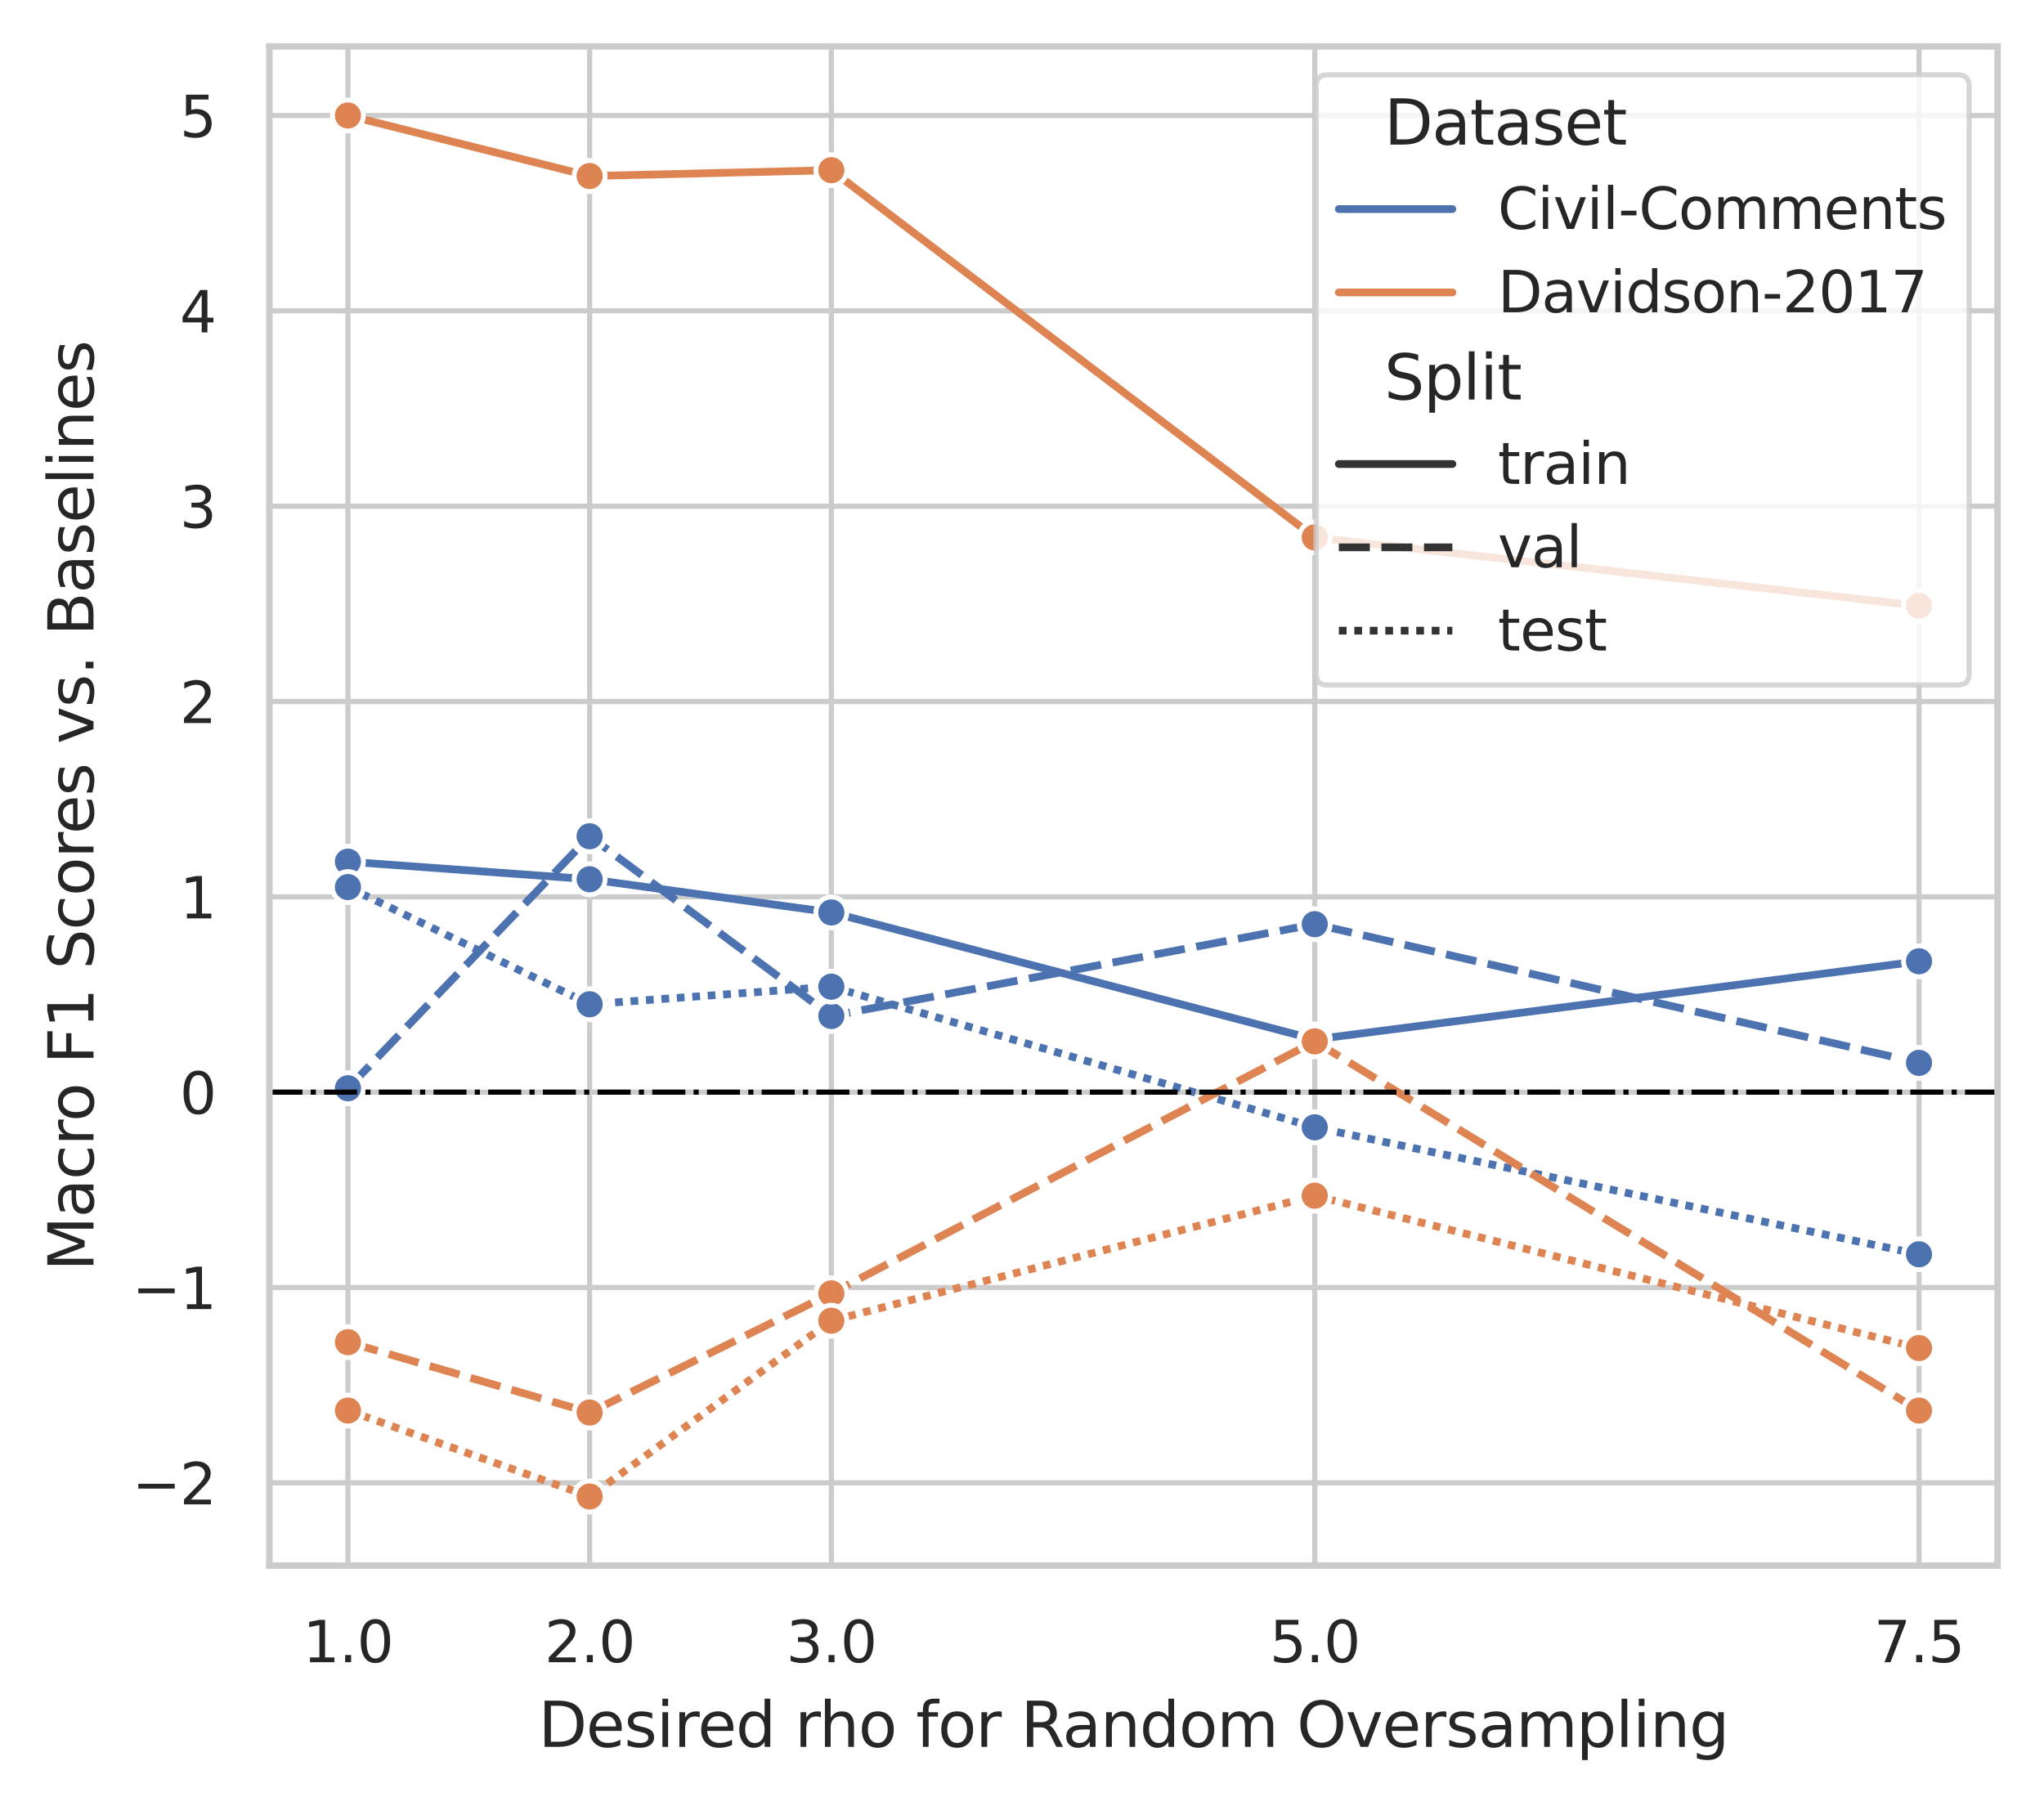 <?xml version="1.0" encoding="utf-8" standalone="no"?>
<!DOCTYPE svg PUBLIC "-//W3C//DTD SVG 1.1//EN"
  "http://www.w3.org/Graphics/SVG/1.1/DTD/svg11.dtd">
<svg xmlns:xlink="http://www.w3.org/1999/xlink" width="316.888pt" height="280.032pt" viewBox="0 0 316.888 280.032" xmlns="http://www.w3.org/2000/svg" version="1.1">
 <defs>
  <style type="text/css">*{stroke-linejoin: round; stroke-linecap: butt}</style>
 </defs>
 <g id="figure_1">
  <g id="patch_1">
   <path d="M 0 280.032 
L 316.888 280.032 
L 316.888 0 
L 0 0 
z
" style="fill: #ffffff"/>
  </g>
  <g id="axes_1">
   <g id="patch_2">
    <path d="M 41.764 242.724 
L 309.688 242.724 
L 309.688 7.2 
L 41.764 7.2 
z
" style="fill: #ffffff"/>
   </g>
   <g id="matplotlib.axis_1">
    <g id="xtick_1">
     <g id="line2d_1">
      <path d="M 53.942 242.724 
L 53.942 7.2 
" clip-path="url(#pf384c599b5)" style="fill: none; stroke: #cccccc; stroke-width: 0.8; stroke-linecap: round"/>
     </g>
     <g id="text_1">
      <!-- 1.0 -->
      <g style="fill: #262626" transform="translate(46.945 257.711) scale(0.088 -0.088)">
       <defs>
        <path id="DejaVuSans-31" d="M 794 531 
L 1825 531 
L 1825 4091 
L 703 3866 
L 703 4441 
L 1819 4666 
L 2450 4666 
L 2450 531 
L 3481 531 
L 3481 0 
L 794 0 
L 794 531 
z
" transform="scale(0.016)"/>
        <path id="DejaVuSans-2e" d="M 684 794 
L 1344 794 
L 1344 0 
L 684 0 
L 684 794 
z
" transform="scale(0.016)"/>
        <path id="DejaVuSans-30" d="M 2034 4250 
Q 1547 4250 1301 3770 
Q 1056 3291 1056 2328 
Q 1056 1369 1301 889 
Q 1547 409 2034 409 
Q 2525 409 2770 889 
Q 3016 1369 3016 2328 
Q 3016 3291 2770 3770 
Q 2525 4250 2034 4250 
z
M 2034 4750 
Q 2819 4750 3233 4129 
Q 3647 3509 3647 2328 
Q 3647 1150 3233 529 
Q 2819 -91 2034 -91 
Q 1250 -91 836 529 
Q 422 1150 422 2328 
Q 422 3509 836 4129 
Q 1250 4750 2034 4750 
z
" transform="scale(0.016)"/>
       </defs>
       <use xlink:href="#DejaVuSans-31"/>
       <use xlink:href="#DejaVuSans-2e" x="63.623"/>
       <use xlink:href="#DejaVuSans-30" x="95.41"/>
      </g>
     </g>
    </g>
    <g id="xtick_2">
     <g id="line2d_2">
      <path d="M 91.414 242.724 
L 91.414 7.2 
" clip-path="url(#pf384c599b5)" style="fill: none; stroke: #cccccc; stroke-width: 0.8; stroke-linecap: round"/>
     </g>
     <g id="text_2">
      <!-- 2.0 -->
      <g style="fill: #262626" transform="translate(84.417 257.711) scale(0.088 -0.088)">
       <defs>
        <path id="DejaVuSans-32" d="M 1228 531 
L 3431 531 
L 3431 0 
L 469 0 
L 469 531 
Q 828 903 1448 1529 
Q 2069 2156 2228 2338 
Q 2531 2678 2651 2914 
Q 2772 3150 2772 3378 
Q 2772 3750 2511 3984 
Q 2250 4219 1831 4219 
Q 1534 4219 1204 4116 
Q 875 4013 500 3803 
L 500 4441 
Q 881 4594 1212 4672 
Q 1544 4750 1819 4750 
Q 2544 4750 2975 4387 
Q 3406 4025 3406 3419 
Q 3406 3131 3298 2873 
Q 3191 2616 2906 2266 
Q 2828 2175 2409 1742 
Q 1991 1309 1228 531 
z
" transform="scale(0.016)"/>
       </defs>
       <use xlink:href="#DejaVuSans-32"/>
       <use xlink:href="#DejaVuSans-2e" x="63.623"/>
       <use xlink:href="#DejaVuSans-30" x="95.41"/>
      </g>
     </g>
    </g>
    <g id="xtick_3">
     <g id="line2d_3">
      <path d="M 128.886 242.724 
L 128.886 7.2 
" clip-path="url(#pf384c599b5)" style="fill: none; stroke: #cccccc; stroke-width: 0.8; stroke-linecap: round"/>
     </g>
     <g id="text_3">
      <!-- 3.0 -->
      <g style="fill: #262626" transform="translate(121.889 257.711) scale(0.088 -0.088)">
       <defs>
        <path id="DejaVuSans-33" d="M 2597 2516 
Q 3050 2419 3304 2112 
Q 3559 1806 3559 1356 
Q 3559 666 3084 287 
Q 2609 -91 1734 -91 
Q 1441 -91 1130 -33 
Q 819 25 488 141 
L 488 750 
Q 750 597 1062 519 
Q 1375 441 1716 441 
Q 2309 441 2620 675 
Q 2931 909 2931 1356 
Q 2931 1769 2642 2001 
Q 2353 2234 1838 2234 
L 1294 2234 
L 1294 2753 
L 1863 2753 
Q 2328 2753 2575 2939 
Q 2822 3125 2822 3475 
Q 2822 3834 2567 4026 
Q 2313 4219 1838 4219 
Q 1578 4219 1281 4162 
Q 984 4106 628 3988 
L 628 4550 
Q 988 4650 1302 4700 
Q 1616 4750 1894 4750 
Q 2613 4750 3031 4423 
Q 3450 4097 3450 3541 
Q 3450 3153 3228 2886 
Q 3006 2619 2597 2516 
z
" transform="scale(0.016)"/>
       </defs>
       <use xlink:href="#DejaVuSans-33"/>
       <use xlink:href="#DejaVuSans-2e" x="63.623"/>
       <use xlink:href="#DejaVuSans-30" x="95.41"/>
      </g>
     </g>
    </g>
    <g id="xtick_4">
     <g id="line2d_4">
      <path d="M 203.83 242.724 
L 203.83 7.2 
" clip-path="url(#pf384c599b5)" style="fill: none; stroke: #cccccc; stroke-width: 0.8; stroke-linecap: round"/>
     </g>
     <g id="text_4">
      <!-- 5.0 -->
      <g style="fill: #262626" transform="translate(196.833 257.711) scale(0.088 -0.088)">
       <defs>
        <path id="DejaVuSans-35" d="M 691 4666 
L 3169 4666 
L 3169 4134 
L 1269 4134 
L 1269 2991 
Q 1406 3038 1543 3061 
Q 1681 3084 1819 3084 
Q 2600 3084 3056 2656 
Q 3513 2228 3513 1497 
Q 3513 744 3044 326 
Q 2575 -91 1722 -91 
Q 1428 -91 1123 -41 
Q 819 9 494 109 
L 494 744 
Q 775 591 1075 516 
Q 1375 441 1709 441 
Q 2250 441 2565 725 
Q 2881 1009 2881 1497 
Q 2881 1984 2565 2268 
Q 2250 2553 1709 2553 
Q 1456 2553 1204 2497 
Q 953 2441 691 2322 
L 691 4666 
z
" transform="scale(0.016)"/>
       </defs>
       <use xlink:href="#DejaVuSans-35"/>
       <use xlink:href="#DejaVuSans-2e" x="63.623"/>
       <use xlink:href="#DejaVuSans-30" x="95.41"/>
      </g>
     </g>
    </g>
    <g id="xtick_5">
     <g id="line2d_5">
      <path d="M 297.51 242.724 
L 297.51 7.2 
" clip-path="url(#pf384c599b5)" style="fill: none; stroke: #cccccc; stroke-width: 0.8; stroke-linecap: round"/>
     </g>
     <g id="text_5">
      <!-- 7.5 -->
      <g style="fill: #262626" transform="translate(290.512 257.711) scale(0.088 -0.088)">
       <defs>
        <path id="DejaVuSans-37" d="M 525 4666 
L 3525 4666 
L 3525 4397 
L 1831 0 
L 1172 0 
L 2766 4134 
L 525 4134 
L 525 4666 
z
" transform="scale(0.016)"/>
       </defs>
       <use xlink:href="#DejaVuSans-37"/>
       <use xlink:href="#DejaVuSans-2e" x="63.623"/>
       <use xlink:href="#DejaVuSans-35" x="95.41"/>
      </g>
     </g>
    </g>
    <g id="text_6">
     <!-- Desired rho for Random Oversampling -->
     <g style="fill: #262626" transform="translate(83.469 270.835) scale(0.096 -0.096)">
      <defs>
       <path id="DejaVuSans-44" d="M 1259 4147 
L 1259 519 
L 2022 519 
Q 2988 519 3436 956 
Q 3884 1394 3884 2338 
Q 3884 3275 3436 3711 
Q 2988 4147 2022 4147 
L 1259 4147 
z
M 628 4666 
L 1925 4666 
Q 3281 4666 3915 4102 
Q 4550 3538 4550 2338 
Q 4550 1131 3912 565 
Q 3275 0 1925 0 
L 628 0 
L 628 4666 
z
" transform="scale(0.016)"/>
       <path id="DejaVuSans-65" d="M 3597 1894 
L 3597 1613 
L 953 1613 
Q 991 1019 1311 708 
Q 1631 397 2203 397 
Q 2534 397 2845 478 
Q 3156 559 3463 722 
L 3463 178 
Q 3153 47 2828 -22 
Q 2503 -91 2169 -91 
Q 1331 -91 842 396 
Q 353 884 353 1716 
Q 353 2575 817 3079 
Q 1281 3584 2069 3584 
Q 2775 3584 3186 3129 
Q 3597 2675 3597 1894 
z
M 3022 2063 
Q 3016 2534 2758 2815 
Q 2500 3097 2075 3097 
Q 1594 3097 1305 2825 
Q 1016 2553 972 2059 
L 3022 2063 
z
" transform="scale(0.016)"/>
       <path id="DejaVuSans-73" d="M 2834 3397 
L 2834 2853 
Q 2591 2978 2328 3040 
Q 2066 3103 1784 3103 
Q 1356 3103 1142 2972 
Q 928 2841 928 2578 
Q 928 2378 1081 2264 
Q 1234 2150 1697 2047 
L 1894 2003 
Q 2506 1872 2764 1633 
Q 3022 1394 3022 966 
Q 3022 478 2636 193 
Q 2250 -91 1575 -91 
Q 1294 -91 989 -36 
Q 684 19 347 128 
L 347 722 
Q 666 556 975 473 
Q 1284 391 1588 391 
Q 1994 391 2212 530 
Q 2431 669 2431 922 
Q 2431 1156 2273 1281 
Q 2116 1406 1581 1522 
L 1381 1569 
Q 847 1681 609 1914 
Q 372 2147 372 2553 
Q 372 3047 722 3315 
Q 1072 3584 1716 3584 
Q 2034 3584 2315 3537 
Q 2597 3491 2834 3397 
z
" transform="scale(0.016)"/>
       <path id="DejaVuSans-69" d="M 603 3500 
L 1178 3500 
L 1178 0 
L 603 0 
L 603 3500 
z
M 603 4863 
L 1178 4863 
L 1178 4134 
L 603 4134 
L 603 4863 
z
" transform="scale(0.016)"/>
       <path id="DejaVuSans-72" d="M 2631 2963 
Q 2534 3019 2420 3045 
Q 2306 3072 2169 3072 
Q 1681 3072 1420 2755 
Q 1159 2438 1159 1844 
L 1159 0 
L 581 0 
L 581 3500 
L 1159 3500 
L 1159 2956 
Q 1341 3275 1631 3429 
Q 1922 3584 2338 3584 
Q 2397 3584 2469 3576 
Q 2541 3569 2628 3553 
L 2631 2963 
z
" transform="scale(0.016)"/>
       <path id="DejaVuSans-64" d="M 2906 2969 
L 2906 4863 
L 3481 4863 
L 3481 0 
L 2906 0 
L 2906 525 
Q 2725 213 2448 61 
Q 2172 -91 1784 -91 
Q 1150 -91 751 415 
Q 353 922 353 1747 
Q 353 2572 751 3078 
Q 1150 3584 1784 3584 
Q 2172 3584 2448 3432 
Q 2725 3281 2906 2969 
z
M 947 1747 
Q 947 1113 1208 752 
Q 1469 391 1925 391 
Q 2381 391 2643 752 
Q 2906 1113 2906 1747 
Q 2906 2381 2643 2742 
Q 2381 3103 1925 3103 
Q 1469 3103 1208 2742 
Q 947 2381 947 1747 
z
" transform="scale(0.016)"/>
       <path id="DejaVuSans-20" transform="scale(0.016)"/>
       <path id="DejaVuSans-68" d="M 3513 2113 
L 3513 0 
L 2938 0 
L 2938 2094 
Q 2938 2591 2744 2837 
Q 2550 3084 2163 3084 
Q 1697 3084 1428 2787 
Q 1159 2491 1159 1978 
L 1159 0 
L 581 0 
L 581 4863 
L 1159 4863 
L 1159 2956 
Q 1366 3272 1645 3428 
Q 1925 3584 2291 3584 
Q 2894 3584 3203 3211 
Q 3513 2838 3513 2113 
z
" transform="scale(0.016)"/>
       <path id="DejaVuSans-6f" d="M 1959 3097 
Q 1497 3097 1228 2736 
Q 959 2375 959 1747 
Q 959 1119 1226 758 
Q 1494 397 1959 397 
Q 2419 397 2687 759 
Q 2956 1122 2956 1747 
Q 2956 2369 2687 2733 
Q 2419 3097 1959 3097 
z
M 1959 3584 
Q 2709 3584 3137 3096 
Q 3566 2609 3566 1747 
Q 3566 888 3137 398 
Q 2709 -91 1959 -91 
Q 1206 -91 779 398 
Q 353 888 353 1747 
Q 353 2609 779 3096 
Q 1206 3584 1959 3584 
z
" transform="scale(0.016)"/>
       <path id="DejaVuSans-66" d="M 2375 4863 
L 2375 4384 
L 1825 4384 
Q 1516 4384 1395 4259 
Q 1275 4134 1275 3809 
L 1275 3500 
L 2222 3500 
L 2222 3053 
L 1275 3053 
L 1275 0 
L 697 0 
L 697 3053 
L 147 3053 
L 147 3500 
L 697 3500 
L 697 3744 
Q 697 4328 969 4595 
Q 1241 4863 1831 4863 
L 2375 4863 
z
" transform="scale(0.016)"/>
       <path id="DejaVuSans-52" d="M 2841 2188 
Q 3044 2119 3236 1894 
Q 3428 1669 3622 1275 
L 4263 0 
L 3584 0 
L 2988 1197 
Q 2756 1666 2539 1819 
Q 2322 1972 1947 1972 
L 1259 1972 
L 1259 0 
L 628 0 
L 628 4666 
L 2053 4666 
Q 2853 4666 3247 4331 
Q 3641 3997 3641 3322 
Q 3641 2881 3436 2590 
Q 3231 2300 2841 2188 
z
M 1259 4147 
L 1259 2491 
L 2053 2491 
Q 2509 2491 2742 2702 
Q 2975 2913 2975 3322 
Q 2975 3731 2742 3939 
Q 2509 4147 2053 4147 
L 1259 4147 
z
" transform="scale(0.016)"/>
       <path id="DejaVuSans-61" d="M 2194 1759 
Q 1497 1759 1228 1600 
Q 959 1441 959 1056 
Q 959 750 1161 570 
Q 1363 391 1709 391 
Q 2188 391 2477 730 
Q 2766 1069 2766 1631 
L 2766 1759 
L 2194 1759 
z
M 3341 1997 
L 3341 0 
L 2766 0 
L 2766 531 
Q 2569 213 2275 61 
Q 1981 -91 1556 -91 
Q 1019 -91 701 211 
Q 384 513 384 1019 
Q 384 1609 779 1909 
Q 1175 2209 1959 2209 
L 2766 2209 
L 2766 2266 
Q 2766 2663 2505 2880 
Q 2244 3097 1772 3097 
Q 1472 3097 1187 3025 
Q 903 2953 641 2809 
L 641 3341 
Q 956 3463 1253 3523 
Q 1550 3584 1831 3584 
Q 2591 3584 2966 3190 
Q 3341 2797 3341 1997 
z
" transform="scale(0.016)"/>
       <path id="DejaVuSans-6e" d="M 3513 2113 
L 3513 0 
L 2938 0 
L 2938 2094 
Q 2938 2591 2744 2837 
Q 2550 3084 2163 3084 
Q 1697 3084 1428 2787 
Q 1159 2491 1159 1978 
L 1159 0 
L 581 0 
L 581 3500 
L 1159 3500 
L 1159 2956 
Q 1366 3272 1645 3428 
Q 1925 3584 2291 3584 
Q 2894 3584 3203 3211 
Q 3513 2838 3513 2113 
z
" transform="scale(0.016)"/>
       <path id="DejaVuSans-6d" d="M 3328 2828 
Q 3544 3216 3844 3400 
Q 4144 3584 4550 3584 
Q 5097 3584 5394 3201 
Q 5691 2819 5691 2113 
L 5691 0 
L 5113 0 
L 5113 2094 
Q 5113 2597 4934 2840 
Q 4756 3084 4391 3084 
Q 3944 3084 3684 2787 
Q 3425 2491 3425 1978 
L 3425 0 
L 2847 0 
L 2847 2094 
Q 2847 2600 2669 2842 
Q 2491 3084 2119 3084 
Q 1678 3084 1418 2786 
Q 1159 2488 1159 1978 
L 1159 0 
L 581 0 
L 581 3500 
L 1159 3500 
L 1159 2956 
Q 1356 3278 1631 3431 
Q 1906 3584 2284 3584 
Q 2666 3584 2933 3390 
Q 3200 3197 3328 2828 
z
" transform="scale(0.016)"/>
       <path id="DejaVuSans-4f" d="M 2522 4238 
Q 1834 4238 1429 3725 
Q 1025 3213 1025 2328 
Q 1025 1447 1429 934 
Q 1834 422 2522 422 
Q 3209 422 3611 934 
Q 4013 1447 4013 2328 
Q 4013 3213 3611 3725 
Q 3209 4238 2522 4238 
z
M 2522 4750 
Q 3503 4750 4090 4092 
Q 4678 3434 4678 2328 
Q 4678 1225 4090 567 
Q 3503 -91 2522 -91 
Q 1538 -91 948 565 
Q 359 1222 359 2328 
Q 359 3434 948 4092 
Q 1538 4750 2522 4750 
z
" transform="scale(0.016)"/>
       <path id="DejaVuSans-76" d="M 191 3500 
L 800 3500 
L 1894 563 
L 2988 3500 
L 3597 3500 
L 2284 0 
L 1503 0 
L 191 3500 
z
" transform="scale(0.016)"/>
       <path id="DejaVuSans-70" d="M 1159 525 
L 1159 -1331 
L 581 -1331 
L 581 3500 
L 1159 3500 
L 1159 2969 
Q 1341 3281 1617 3432 
Q 1894 3584 2278 3584 
Q 2916 3584 3314 3078 
Q 3713 2572 3713 1747 
Q 3713 922 3314 415 
Q 2916 -91 2278 -91 
Q 1894 -91 1617 61 
Q 1341 213 1159 525 
z
M 3116 1747 
Q 3116 2381 2855 2742 
Q 2594 3103 2138 3103 
Q 1681 3103 1420 2742 
Q 1159 2381 1159 1747 
Q 1159 1113 1420 752 
Q 1681 391 2138 391 
Q 2594 391 2855 752 
Q 3116 1113 3116 1747 
z
" transform="scale(0.016)"/>
       <path id="DejaVuSans-6c" d="M 603 4863 
L 1178 4863 
L 1178 0 
L 603 0 
L 603 4863 
z
" transform="scale(0.016)"/>
       <path id="DejaVuSans-67" d="M 2906 1791 
Q 2906 2416 2648 2759 
Q 2391 3103 1925 3103 
Q 1463 3103 1205 2759 
Q 947 2416 947 1791 
Q 947 1169 1205 825 
Q 1463 481 1925 481 
Q 2391 481 2648 825 
Q 2906 1169 2906 1791 
z
M 3481 434 
Q 3481 -459 3084 -895 
Q 2688 -1331 1869 -1331 
Q 1566 -1331 1297 -1286 
Q 1028 -1241 775 -1147 
L 775 -588 
Q 1028 -725 1275 -790 
Q 1522 -856 1778 -856 
Q 2344 -856 2625 -561 
Q 2906 -266 2906 331 
L 2906 616 
Q 2728 306 2450 153 
Q 2172 0 1784 0 
Q 1141 0 747 490 
Q 353 981 353 1791 
Q 353 2603 747 3093 
Q 1141 3584 1784 3584 
Q 2172 3584 2450 3431 
Q 2728 3278 2906 2969 
L 2906 3500 
L 3481 3500 
L 3481 434 
z
" transform="scale(0.016)"/>
      </defs>
      <use xlink:href="#DejaVuSans-44"/>
      <use xlink:href="#DejaVuSans-65" x="77.002"/>
      <use xlink:href="#DejaVuSans-73" x="138.525"/>
      <use xlink:href="#DejaVuSans-69" x="190.625"/>
      <use xlink:href="#DejaVuSans-72" x="218.408"/>
      <use xlink:href="#DejaVuSans-65" x="257.271"/>
      <use xlink:href="#DejaVuSans-64" x="318.795"/>
      <use xlink:href="#DejaVuSans-20" x="382.271"/>
      <use xlink:href="#DejaVuSans-72" x="414.059"/>
      <use xlink:href="#DejaVuSans-68" x="453.422"/>
      <use xlink:href="#DejaVuSans-6f" x="516.801"/>
      <use xlink:href="#DejaVuSans-20" x="577.982"/>
      <use xlink:href="#DejaVuSans-66" x="609.77"/>
      <use xlink:href="#DejaVuSans-6f" x="644.975"/>
      <use xlink:href="#DejaVuSans-72" x="706.156"/>
      <use xlink:href="#DejaVuSans-20" x="747.27"/>
      <use xlink:href="#DejaVuSans-52" x="779.057"/>
      <use xlink:href="#DejaVuSans-61" x="846.289"/>
      <use xlink:href="#DejaVuSans-6e" x="907.568"/>
      <use xlink:href="#DejaVuSans-64" x="970.947"/>
      <use xlink:href="#DejaVuSans-6f" x="1034.424"/>
      <use xlink:href="#DejaVuSans-6d" x="1095.605"/>
      <use xlink:href="#DejaVuSans-20" x="1193.018"/>
      <use xlink:href="#DejaVuSans-4f" x="1224.805"/>
      <use xlink:href="#DejaVuSans-76" x="1303.516"/>
      <use xlink:href="#DejaVuSans-65" x="1362.695"/>
      <use xlink:href="#DejaVuSans-72" x="1424.219"/>
      <use xlink:href="#DejaVuSans-73" x="1465.332"/>
      <use xlink:href="#DejaVuSans-61" x="1517.432"/>
      <use xlink:href="#DejaVuSans-6d" x="1578.711"/>
      <use xlink:href="#DejaVuSans-70" x="1676.123"/>
      <use xlink:href="#DejaVuSans-6c" x="1739.6"/>
      <use xlink:href="#DejaVuSans-69" x="1767.383"/>
      <use xlink:href="#DejaVuSans-6e" x="1795.166"/>
      <use xlink:href="#DejaVuSans-67" x="1858.545"/>
     </g>
    </g>
   </g>
   <g id="matplotlib.axis_2">
    <g id="ytick_1">
     <g id="line2d_6">
      <path d="M 41.764 229.898 
L 309.688 229.898 
" clip-path="url(#pf384c599b5)" style="fill: none; stroke: #cccccc; stroke-width: 0.8; stroke-linecap: round"/>
     </g>
     <g id="text_7">
      <!-- −2 -->
      <g style="fill: #262626" transform="translate(20.491 233.242) scale(0.088 -0.088)">
       <defs>
        <path id="DejaVuSans-2212" d="M 678 2272 
L 4684 2272 
L 4684 1741 
L 678 1741 
L 678 2272 
z
" transform="scale(0.016)"/>
       </defs>
       <use xlink:href="#DejaVuSans-2212"/>
       <use xlink:href="#DejaVuSans-32" x="83.789"/>
      </g>
     </g>
    </g>
    <g id="ytick_2">
     <g id="line2d_7">
      <path d="M 41.764 199.614 
L 309.688 199.614 
" clip-path="url(#pf384c599b5)" style="fill: none; stroke: #cccccc; stroke-width: 0.8; stroke-linecap: round"/>
     </g>
     <g id="text_8">
      <!-- −1 -->
      <g style="fill: #262626" transform="translate(20.491 202.957) scale(0.088 -0.088)">
       <use xlink:href="#DejaVuSans-2212"/>
       <use xlink:href="#DejaVuSans-31" x="83.789"/>
      </g>
     </g>
    </g>
    <g id="ytick_3">
     <g id="line2d_8">
      <path d="M 41.764 169.329 
L 309.688 169.329 
" clip-path="url(#pf384c599b5)" style="fill: none; stroke: #cccccc; stroke-width: 0.8; stroke-linecap: round"/>
     </g>
     <g id="text_9">
      <!-- 0 -->
      <g style="fill: #262626" transform="translate(27.865 172.672) scale(0.088 -0.088)">
       <use xlink:href="#DejaVuSans-30"/>
      </g>
     </g>
    </g>
    <g id="ytick_4">
     <g id="line2d_9">
      <path d="M 41.764 139.044 
L 309.688 139.044 
" clip-path="url(#pf384c599b5)" style="fill: none; stroke: #cccccc; stroke-width: 0.8; stroke-linecap: round"/>
     </g>
     <g id="text_10">
      <!-- 1 -->
      <g style="fill: #262626" transform="translate(27.865 142.388) scale(0.088 -0.088)">
       <use xlink:href="#DejaVuSans-31"/>
      </g>
     </g>
    </g>
    <g id="ytick_5">
     <g id="line2d_10">
      <path d="M 41.764 108.76 
L 309.688 108.76 
" clip-path="url(#pf384c599b5)" style="fill: none; stroke: #cccccc; stroke-width: 0.8; stroke-linecap: round"/>
     </g>
     <g id="text_11">
      <!-- 2 -->
      <g style="fill: #262626" transform="translate(27.865 112.103) scale(0.088 -0.088)">
       <use xlink:href="#DejaVuSans-32"/>
      </g>
     </g>
    </g>
    <g id="ytick_6">
     <g id="line2d_11">
      <path d="M 41.764 78.475 
L 309.688 78.475 
" clip-path="url(#pf384c599b5)" style="fill: none; stroke: #cccccc; stroke-width: 0.8; stroke-linecap: round"/>
     </g>
     <g id="text_12">
      <!-- 3 -->
      <g style="fill: #262626" transform="translate(27.865 81.818) scale(0.088 -0.088)">
       <use xlink:href="#DejaVuSans-33"/>
      </g>
     </g>
    </g>
    <g id="ytick_7">
     <g id="line2d_12">
      <path d="M 41.764 48.19 
L 309.688 48.19 
" clip-path="url(#pf384c599b5)" style="fill: none; stroke: #cccccc; stroke-width: 0.8; stroke-linecap: round"/>
     </g>
     <g id="text_13">
      <!-- 4 -->
      <g style="fill: #262626" transform="translate(27.865 51.534) scale(0.088 -0.088)">
       <defs>
        <path id="DejaVuSans-34" d="M 2419 4116 
L 825 1625 
L 2419 1625 
L 2419 4116 
z
M 2253 4666 
L 3047 4666 
L 3047 1625 
L 3713 1625 
L 3713 1100 
L 3047 1100 
L 3047 0 
L 2419 0 
L 2419 1100 
L 313 1100 
L 313 1709 
L 2253 4666 
z
" transform="scale(0.016)"/>
       </defs>
       <use xlink:href="#DejaVuSans-34"/>
      </g>
     </g>
    </g>
    <g id="ytick_8">
     <g id="line2d_13">
      <path d="M 41.764 17.906 
L 309.688 17.906 
" clip-path="url(#pf384c599b5)" style="fill: none; stroke: #cccccc; stroke-width: 0.8; stroke-linecap: round"/>
     </g>
     <g id="text_14">
      <!-- 5 -->
      <g style="fill: #262626" transform="translate(27.865 21.249) scale(0.088 -0.088)">
       <use xlink:href="#DejaVuSans-35"/>
      </g>
     </g>
    </g>
    <g id="text_15">
     <!-- Macro F1 Scores vs. Baselines -->
     <g style="fill: #262626" transform="translate(14.495 197.065) rotate(-90) scale(0.096 -0.096)">
      <defs>
       <path id="DejaVuSans-4d" d="M 628 4666 
L 1569 4666 
L 2759 1491 
L 3956 4666 
L 4897 4666 
L 4897 0 
L 4281 0 
L 4281 4097 
L 3078 897 
L 2444 897 
L 1241 4097 
L 1241 0 
L 628 0 
L 628 4666 
z
" transform="scale(0.016)"/>
       <path id="DejaVuSans-63" d="M 3122 3366 
L 3122 2828 
Q 2878 2963 2633 3030 
Q 2388 3097 2138 3097 
Q 1578 3097 1268 2742 
Q 959 2388 959 1747 
Q 959 1106 1268 751 
Q 1578 397 2138 397 
Q 2388 397 2633 464 
Q 2878 531 3122 666 
L 3122 134 
Q 2881 22 2623 -34 
Q 2366 -91 2075 -91 
Q 1284 -91 818 406 
Q 353 903 353 1747 
Q 353 2603 823 3093 
Q 1294 3584 2113 3584 
Q 2378 3584 2631 3529 
Q 2884 3475 3122 3366 
z
" transform="scale(0.016)"/>
       <path id="DejaVuSans-46" d="M 628 4666 
L 3309 4666 
L 3309 4134 
L 1259 4134 
L 1259 2759 
L 3109 2759 
L 3109 2228 
L 1259 2228 
L 1259 0 
L 628 0 
L 628 4666 
z
" transform="scale(0.016)"/>
       <path id="DejaVuSans-53" d="M 3425 4513 
L 3425 3897 
Q 3066 4069 2747 4153 
Q 2428 4238 2131 4238 
Q 1616 4238 1336 4038 
Q 1056 3838 1056 3469 
Q 1056 3159 1242 3001 
Q 1428 2844 1947 2747 
L 2328 2669 
Q 3034 2534 3370 2195 
Q 3706 1856 3706 1288 
Q 3706 609 3251 259 
Q 2797 -91 1919 -91 
Q 1588 -91 1214 -16 
Q 841 59 441 206 
L 441 856 
Q 825 641 1194 531 
Q 1563 422 1919 422 
Q 2459 422 2753 634 
Q 3047 847 3047 1241 
Q 3047 1584 2836 1778 
Q 2625 1972 2144 2069 
L 1759 2144 
Q 1053 2284 737 2584 
Q 422 2884 422 3419 
Q 422 4038 858 4394 
Q 1294 4750 2059 4750 
Q 2388 4750 2728 4690 
Q 3069 4631 3425 4513 
z
" transform="scale(0.016)"/>
       <path id="DejaVuSans-42" d="M 1259 2228 
L 1259 519 
L 2272 519 
Q 2781 519 3026 730 
Q 3272 941 3272 1375 
Q 3272 1813 3026 2020 
Q 2781 2228 2272 2228 
L 1259 2228 
z
M 1259 4147 
L 1259 2741 
L 2194 2741 
Q 2656 2741 2882 2914 
Q 3109 3088 3109 3444 
Q 3109 3797 2882 3972 
Q 2656 4147 2194 4147 
L 1259 4147 
z
M 628 4666 
L 2241 4666 
Q 2963 4666 3353 4366 
Q 3744 4066 3744 3513 
Q 3744 3084 3544 2831 
Q 3344 2578 2956 2516 
Q 3422 2416 3680 2098 
Q 3938 1781 3938 1306 
Q 3938 681 3513 340 
Q 3088 0 2303 0 
L 628 0 
L 628 4666 
z
" transform="scale(0.016)"/>
      </defs>
      <use xlink:href="#DejaVuSans-4d"/>
      <use xlink:href="#DejaVuSans-61" x="86.279"/>
      <use xlink:href="#DejaVuSans-63" x="147.559"/>
      <use xlink:href="#DejaVuSans-72" x="202.539"/>
      <use xlink:href="#DejaVuSans-6f" x="241.402"/>
      <use xlink:href="#DejaVuSans-20" x="302.584"/>
      <use xlink:href="#DejaVuSans-46" x="334.371"/>
      <use xlink:href="#DejaVuSans-31" x="391.891"/>
      <use xlink:href="#DejaVuSans-20" x="455.514"/>
      <use xlink:href="#DejaVuSans-53" x="487.301"/>
      <use xlink:href="#DejaVuSans-63" x="550.777"/>
      <use xlink:href="#DejaVuSans-6f" x="605.758"/>
      <use xlink:href="#DejaVuSans-72" x="666.939"/>
      <use xlink:href="#DejaVuSans-65" x="705.803"/>
      <use xlink:href="#DejaVuSans-73" x="767.326"/>
      <use xlink:href="#DejaVuSans-20" x="819.426"/>
      <use xlink:href="#DejaVuSans-76" x="851.213"/>
      <use xlink:href="#DejaVuSans-73" x="910.393"/>
      <use xlink:href="#DejaVuSans-2e" x="962.492"/>
      <use xlink:href="#DejaVuSans-20" x="994.279"/>
      <use xlink:href="#DejaVuSans-42" x="1026.066"/>
      <use xlink:href="#DejaVuSans-61" x="1094.67"/>
      <use xlink:href="#DejaVuSans-73" x="1155.949"/>
      <use xlink:href="#DejaVuSans-65" x="1208.049"/>
      <use xlink:href="#DejaVuSans-6c" x="1269.572"/>
      <use xlink:href="#DejaVuSans-69" x="1297.355"/>
      <use xlink:href="#DejaVuSans-6e" x="1325.139"/>
      <use xlink:href="#DejaVuSans-65" x="1388.518"/>
      <use xlink:href="#DejaVuSans-73" x="1450.041"/>
     </g>
    </g>
   </g>
   <g id="PolyCollection_1"/>
   <g id="PolyCollection_2"/>
   <g id="PolyCollection_3"/>
   <g id="PolyCollection_4"/>
   <g id="PolyCollection_5"/>
   <g id="PolyCollection_6"/>
   <g id="line2d_14">
    <path d="M 53.942 133.593 
L 91.414 136.319 
L 128.886 141.467 
L 203.83 161.152 
L 297.51 149.038 
" clip-path="url(#pf384c599b5)" style="fill: none; stroke: #4c72b0; stroke-width: 1.2; stroke-linecap: round"/>
    <defs>
     <path id="mdd16bdbdac" d="M 0 2.4 
C 0.636 2.4 1.247 2.147 1.697 1.697 
C 2.147 1.247 2.4 0.636 2.4 0 
C 2.4 -0.636 2.147 -1.247 1.697 -1.697 
C 1.247 -2.147 0.636 -2.4 0 -2.4 
C -0.636 -2.4 -1.247 -2.147 -1.697 -1.697 
C -2.147 -1.247 -2.4 -0.636 -2.4 0 
C -2.4 0.636 -2.147 1.247 -1.697 1.697 
C -1.247 2.147 -0.636 2.4 0 2.4 
z
" style="stroke: #ffffff; stroke-width: 0.75"/>
    </defs>
    <g clip-path="url(#pf384c599b5)">
     <use xlink:href="#mdd16bdbdac" x="53.942" y="133.593" style="fill: #4c72b0; stroke: #ffffff; stroke-width: 0.75"/>
     <use xlink:href="#mdd16bdbdac" x="91.414" y="136.319" style="fill: #4c72b0; stroke: #ffffff; stroke-width: 0.75"/>
     <use xlink:href="#mdd16bdbdac" x="128.886" y="141.467" style="fill: #4c72b0; stroke: #ffffff; stroke-width: 0.75"/>
     <use xlink:href="#mdd16bdbdac" x="203.83" y="161.152" style="fill: #4c72b0; stroke: #ffffff; stroke-width: 0.75"/>
     <use xlink:href="#mdd16bdbdac" x="297.51" y="149.038" style="fill: #4c72b0; stroke: #ffffff; stroke-width: 0.75"/>
    </g>
   </g>
   <g id="line2d_15">
    <path d="M 53.942 168.723 
L 91.414 129.656 
L 128.886 157.518 
L 203.83 143.284 
L 297.51 164.786 
" clip-path="url(#pf384c599b5)" style="fill: none; stroke-dasharray: 4.8,1.8; stroke-dashoffset: 0; stroke: #4c72b0; stroke-width: 1.2"/>
    <g clip-path="url(#pf384c599b5)">
     <use xlink:href="#mdd16bdbdac" x="53.942" y="168.723" style="fill: #4c72b0; stroke: #ffffff; stroke-width: 0.75"/>
     <use xlink:href="#mdd16bdbdac" x="91.414" y="129.656" style="fill: #4c72b0; stroke: #ffffff; stroke-width: 0.75"/>
     <use xlink:href="#mdd16bdbdac" x="128.886" y="157.518" style="fill: #4c72b0; stroke: #ffffff; stroke-width: 0.75"/>
     <use xlink:href="#mdd16bdbdac" x="203.83" y="143.284" style="fill: #4c72b0; stroke: #ffffff; stroke-width: 0.75"/>
     <use xlink:href="#mdd16bdbdac" x="297.51" y="164.786" style="fill: #4c72b0; stroke: #ffffff; stroke-width: 0.75"/>
    </g>
   </g>
   <g id="line2d_16">
    <path d="M 53.942 137.53 
L 91.414 155.701 
L 128.886 152.975 
L 203.83 174.78 
L 297.51 194.465 
" clip-path="url(#pf384c599b5)" style="fill: none; stroke-dasharray: 1.2,1.2; stroke-dashoffset: 0; stroke: #4c72b0; stroke-width: 1.2"/>
    <g clip-path="url(#pf384c599b5)">
     <use xlink:href="#mdd16bdbdac" x="53.942" y="137.53" style="fill: #4c72b0; stroke: #ffffff; stroke-width: 0.75"/>
     <use xlink:href="#mdd16bdbdac" x="91.414" y="155.701" style="fill: #4c72b0; stroke: #ffffff; stroke-width: 0.75"/>
     <use xlink:href="#mdd16bdbdac" x="128.886" y="152.975" style="fill: #4c72b0; stroke: #ffffff; stroke-width: 0.75"/>
     <use xlink:href="#mdd16bdbdac" x="203.83" y="174.78" style="fill: #4c72b0; stroke: #ffffff; stroke-width: 0.75"/>
     <use xlink:href="#mdd16bdbdac" x="297.51" y="194.465" style="fill: #4c72b0; stroke: #ffffff; stroke-width: 0.75"/>
    </g>
   </g>
   <g id="line2d_17">
    <path d="M 53.942 17.906 
L 91.414 27.294 
L 128.886 26.385 
L 203.83 83.321 
L 297.51 93.92 
" clip-path="url(#pf384c599b5)" style="fill: none; stroke: #dd8452; stroke-width: 1.2; stroke-linecap: round"/>
    <defs>
     <path id="m3fb572b13f" d="M 0 2.4 
C 0.636 2.4 1.247 2.147 1.697 1.697 
C 2.147 1.247 2.4 0.636 2.4 0 
C 2.4 -0.636 2.147 -1.247 1.697 -1.697 
C 1.247 -2.147 0.636 -2.4 0 -2.4 
C -0.636 -2.4 -1.247 -2.147 -1.697 -1.697 
C -2.147 -1.247 -2.4 -0.636 -2.4 0 
C -2.4 0.636 -2.147 1.247 -1.697 1.697 
C -1.247 2.147 -0.636 2.4 0 2.4 
z
" style="stroke: #ffffff; stroke-width: 0.75"/>
    </defs>
    <g clip-path="url(#pf384c599b5)">
     <use xlink:href="#m3fb572b13f" x="53.942" y="17.906" style="fill: #dd8452; stroke: #ffffff; stroke-width: 0.75"/>
     <use xlink:href="#m3fb572b13f" x="91.414" y="27.294" style="fill: #dd8452; stroke: #ffffff; stroke-width: 0.75"/>
     <use xlink:href="#m3fb572b13f" x="128.886" y="26.385" style="fill: #dd8452; stroke: #ffffff; stroke-width: 0.75"/>
     <use xlink:href="#m3fb572b13f" x="203.83" y="83.321" style="fill: #dd8452; stroke: #ffffff; stroke-width: 0.75"/>
     <use xlink:href="#m3fb572b13f" x="297.51" y="93.92" style="fill: #dd8452; stroke: #ffffff; stroke-width: 0.75"/>
    </g>
   </g>
   <g id="line2d_18">
    <path d="M 53.942 208.093 
L 91.414 218.996 
L 128.886 200.522 
L 203.83 161.455 
L 297.51 218.693 
" clip-path="url(#pf384c599b5)" style="fill: none; stroke-dasharray: 4.8,1.8; stroke-dashoffset: 0; stroke: #dd8452; stroke-width: 1.2"/>
    <g clip-path="url(#pf384c599b5)">
     <use xlink:href="#m3fb572b13f" x="53.942" y="208.093" style="fill: #dd8452; stroke: #ffffff; stroke-width: 0.75"/>
     <use xlink:href="#m3fb572b13f" x="91.414" y="218.996" style="fill: #dd8452; stroke: #ffffff; stroke-width: 0.75"/>
     <use xlink:href="#m3fb572b13f" x="128.886" y="200.522" style="fill: #dd8452; stroke: #ffffff; stroke-width: 0.75"/>
     <use xlink:href="#m3fb572b13f" x="203.83" y="161.455" style="fill: #dd8452; stroke: #ffffff; stroke-width: 0.75"/>
     <use xlink:href="#m3fb572b13f" x="297.51" y="218.693" style="fill: #dd8452; stroke: #ffffff; stroke-width: 0.75"/>
    </g>
   </g>
   <g id="line2d_19">
    <path d="M 53.942 218.693 
L 91.414 232.018 
L 128.886 204.762 
L 203.83 185.38 
L 297.51 209.002 
" clip-path="url(#pf384c599b5)" style="fill: none; stroke-dasharray: 1.2,1.2; stroke-dashoffset: 0; stroke: #dd8452; stroke-width: 1.2"/>
    <g clip-path="url(#pf384c599b5)">
     <use xlink:href="#m3fb572b13f" x="53.942" y="218.693" style="fill: #dd8452; stroke: #ffffff; stroke-width: 0.75"/>
     <use xlink:href="#m3fb572b13f" x="91.414" y="232.018" style="fill: #dd8452; stroke: #ffffff; stroke-width: 0.75"/>
     <use xlink:href="#m3fb572b13f" x="128.886" y="204.762" style="fill: #dd8452; stroke: #ffffff; stroke-width: 0.75"/>
     <use xlink:href="#m3fb572b13f" x="203.83" y="185.38" style="fill: #dd8452; stroke: #ffffff; stroke-width: 0.75"/>
     <use xlink:href="#m3fb572b13f" x="297.51" y="209.002" style="fill: #dd8452; stroke: #ffffff; stroke-width: 0.75"/>
    </g>
   </g>
   <g id="line2d_20"/>
   <g id="line2d_21"/>
   <g id="line2d_22"/>
   <g id="line2d_23"/>
   <g id="line2d_24"/>
   <g id="line2d_25">
    <path d="M 41.764 169.329 
L 309.688 169.329 
" clip-path="url(#pf384c599b5)" style="fill: none; stroke-dasharray: 5.12,1.28,0.8,1.28; stroke-dashoffset: 0; stroke: #000000; stroke-width: 0.8"/>
   </g>
   <g id="patch_3">
    <path d="M 41.764 242.724 
L 41.764 7.2 
" style="fill: none; stroke: #cccccc; stroke-linejoin: miter; stroke-linecap: square"/>
   </g>
   <g id="patch_4">
    <path d="M 309.688 242.724 
L 309.688 7.2 
" style="fill: none; stroke: #cccccc; stroke-linejoin: miter; stroke-linecap: square"/>
   </g>
   <g id="patch_5">
    <path d="M 41.764 242.724 
L 309.688 242.724 
" style="fill: none; stroke: #cccccc; stroke-linejoin: miter; stroke-linecap: square"/>
   </g>
   <g id="patch_6">
    <path d="M 41.764 7.2 
L 309.688 7.2 
" style="fill: none; stroke: #cccccc; stroke-linejoin: miter; stroke-linecap: square"/>
   </g>
   <g id="legend_1">
    <g id="patch_7">
     <path d="M 205.807 106.206 
L 303.528 106.206 
Q 305.288 106.206 305.288 104.446 
L 305.288 13.36 
Q 305.288 11.6 303.528 11.6 
L 205.807 11.6 
Q 204.047 11.6 204.047 13.36 
L 204.047 104.446 
Q 204.047 106.206 205.807 106.206 
z
" style="fill: #ffffff; opacity: 0.8; stroke: #cccccc; stroke-width: 0.8; stroke-linejoin: miter"/>
    </g>
    <g id="text_16">
     <!-- Dataset -->
     <g style="fill: #262626" transform="translate(214.607 22.415) scale(0.096 -0.096)">
      <defs>
       <path id="DejaVuSans-74" d="M 1172 4494 
L 1172 3500 
L 2356 3500 
L 2356 3053 
L 1172 3053 
L 1172 1153 
Q 1172 725 1289 603 
Q 1406 481 1766 481 
L 2356 481 
L 2356 0 
L 1766 0 
Q 1100 0 847 248 
Q 594 497 594 1153 
L 594 3053 
L 172 3053 
L 172 3500 
L 594 3500 
L 594 4494 
L 1172 4494 
z
" transform="scale(0.016)"/>
      </defs>
      <use xlink:href="#DejaVuSans-44"/>
      <use xlink:href="#DejaVuSans-61" x="77.002"/>
      <use xlink:href="#DejaVuSans-74" x="138.281"/>
      <use xlink:href="#DejaVuSans-61" x="177.49"/>
      <use xlink:href="#DejaVuSans-73" x="238.77"/>
      <use xlink:href="#DejaVuSans-65" x="290.869"/>
      <use xlink:href="#DejaVuSans-74" x="352.393"/>
     </g>
    </g>
    <g id="line2d_26">
     <path d="M 207.567 32.418 
L 216.367 32.418 
L 225.167 32.418 
" style="fill: none; stroke: #4c72b0; stroke-width: 1.2; stroke-linecap: round"/>
    </g>
    <g id="text_17">
     <!-- Civil-Comments -->
     <g style="fill: #262626" transform="translate(232.207 35.498) scale(0.088 -0.088)">
      <defs>
       <path id="DejaVuSans-43" d="M 4122 4306 
L 4122 3641 
Q 3803 3938 3442 4084 
Q 3081 4231 2675 4231 
Q 1875 4231 1450 3742 
Q 1025 3253 1025 2328 
Q 1025 1406 1450 917 
Q 1875 428 2675 428 
Q 3081 428 3442 575 
Q 3803 722 4122 1019 
L 4122 359 
Q 3791 134 3420 21 
Q 3050 -91 2638 -91 
Q 1578 -91 968 557 
Q 359 1206 359 2328 
Q 359 3453 968 4101 
Q 1578 4750 2638 4750 
Q 3056 4750 3426 4639 
Q 3797 4528 4122 4306 
z
" transform="scale(0.016)"/>
       <path id="DejaVuSans-2d" d="M 313 2009 
L 1997 2009 
L 1997 1497 
L 313 1497 
L 313 2009 
z
" transform="scale(0.016)"/>
      </defs>
      <use xlink:href="#DejaVuSans-43"/>
      <use xlink:href="#DejaVuSans-69" x="69.824"/>
      <use xlink:href="#DejaVuSans-76" x="97.607"/>
      <use xlink:href="#DejaVuSans-69" x="156.787"/>
      <use xlink:href="#DejaVuSans-6c" x="184.57"/>
      <use xlink:href="#DejaVuSans-2d" x="212.354"/>
      <use xlink:href="#DejaVuSans-43" x="248.438"/>
      <use xlink:href="#DejaVuSans-6f" x="318.262"/>
      <use xlink:href="#DejaVuSans-6d" x="379.443"/>
      <use xlink:href="#DejaVuSans-6d" x="476.855"/>
      <use xlink:href="#DejaVuSans-65" x="574.268"/>
      <use xlink:href="#DejaVuSans-6e" x="635.791"/>
      <use xlink:href="#DejaVuSans-74" x="699.17"/>
      <use xlink:href="#DejaVuSans-73" x="738.379"/>
     </g>
    </g>
    <g id="line2d_27">
     <path d="M 207.567 45.334 
L 216.367 45.334 
L 225.167 45.334 
" style="fill: none; stroke: #dd8452; stroke-width: 1.2; stroke-linecap: round"/>
    </g>
    <g id="text_18">
     <!-- Davidson-2017 -->
     <g style="fill: #262626" transform="translate(232.207 48.414) scale(0.088 -0.088)">
      <use xlink:href="#DejaVuSans-44"/>
      <use xlink:href="#DejaVuSans-61" x="77.002"/>
      <use xlink:href="#DejaVuSans-76" x="138.281"/>
      <use xlink:href="#DejaVuSans-69" x="197.461"/>
      <use xlink:href="#DejaVuSans-64" x="225.244"/>
      <use xlink:href="#DejaVuSans-73" x="288.721"/>
      <use xlink:href="#DejaVuSans-6f" x="340.82"/>
      <use xlink:href="#DejaVuSans-6e" x="402.002"/>
      <use xlink:href="#DejaVuSans-2d" x="465.381"/>
      <use xlink:href="#DejaVuSans-32" x="501.465"/>
      <use xlink:href="#DejaVuSans-30" x="565.088"/>
      <use xlink:href="#DejaVuSans-31" x="628.711"/>
      <use xlink:href="#DejaVuSans-37" x="692.334"/>
     </g>
    </g>
    <g id="text_19">
     <!-- Split -->
     <g style="fill: #262626" transform="translate(214.607 61.939) scale(0.096 -0.096)">
      <use xlink:href="#DejaVuSans-53"/>
      <use xlink:href="#DejaVuSans-70" x="63.477"/>
      <use xlink:href="#DejaVuSans-6c" x="126.953"/>
      <use xlink:href="#DejaVuSans-69" x="154.736"/>
      <use xlink:href="#DejaVuSans-74" x="182.52"/>
     </g>
    </g>
    <g id="line2d_28">
     <path d="M 207.567 71.942 
L 216.367 71.942 
L 225.167 71.942 
" style="fill: none; stroke: #333333; stroke-width: 1.2; stroke-linecap: round"/>
    </g>
    <g id="text_20">
     <!-- train -->
     <g style="fill: #262626" transform="translate(232.207 75.022) scale(0.088 -0.088)">
      <use xlink:href="#DejaVuSans-74"/>
      <use xlink:href="#DejaVuSans-72" x="39.209"/>
      <use xlink:href="#DejaVuSans-61" x="80.322"/>
      <use xlink:href="#DejaVuSans-69" x="141.602"/>
      <use xlink:href="#DejaVuSans-6e" x="169.385"/>
     </g>
    </g>
    <g id="line2d_29">
     <path d="M 207.567 84.859 
L 216.367 84.859 
L 225.167 84.859 
" style="fill: none; stroke-dasharray: 4.8,1.8; stroke-dashoffset: 0; stroke: #333333; stroke-width: 1.2"/>
    </g>
    <g id="text_21">
     <!-- val -->
     <g style="fill: #262626" transform="translate(232.207 87.939) scale(0.088 -0.088)">
      <use xlink:href="#DejaVuSans-76"/>
      <use xlink:href="#DejaVuSans-61" x="59.18"/>
      <use xlink:href="#DejaVuSans-6c" x="120.459"/>
     </g>
    </g>
    <g id="line2d_30">
     <path d="M 207.567 97.776 
L 216.367 97.776 
L 225.167 97.776 
" style="fill: none; stroke-dasharray: 1.2,1.2; stroke-dashoffset: 0; stroke: #333333; stroke-width: 1.2"/>
    </g>
    <g id="text_22">
     <!-- test -->
     <g style="fill: #262626" transform="translate(232.207 100.856) scale(0.088 -0.088)">
      <use xlink:href="#DejaVuSans-74"/>
      <use xlink:href="#DejaVuSans-65" x="39.209"/>
      <use xlink:href="#DejaVuSans-73" x="100.732"/>
      <use xlink:href="#DejaVuSans-74" x="152.832"/>
     </g>
    </g>
   </g>
  </g>
 </g>
 <defs>
  <clipPath id="pf384c599b5">
   <rect x="41.764" y="7.2" width="267.924" height="235.524"/>
  </clipPath>
 </defs>
</svg>
